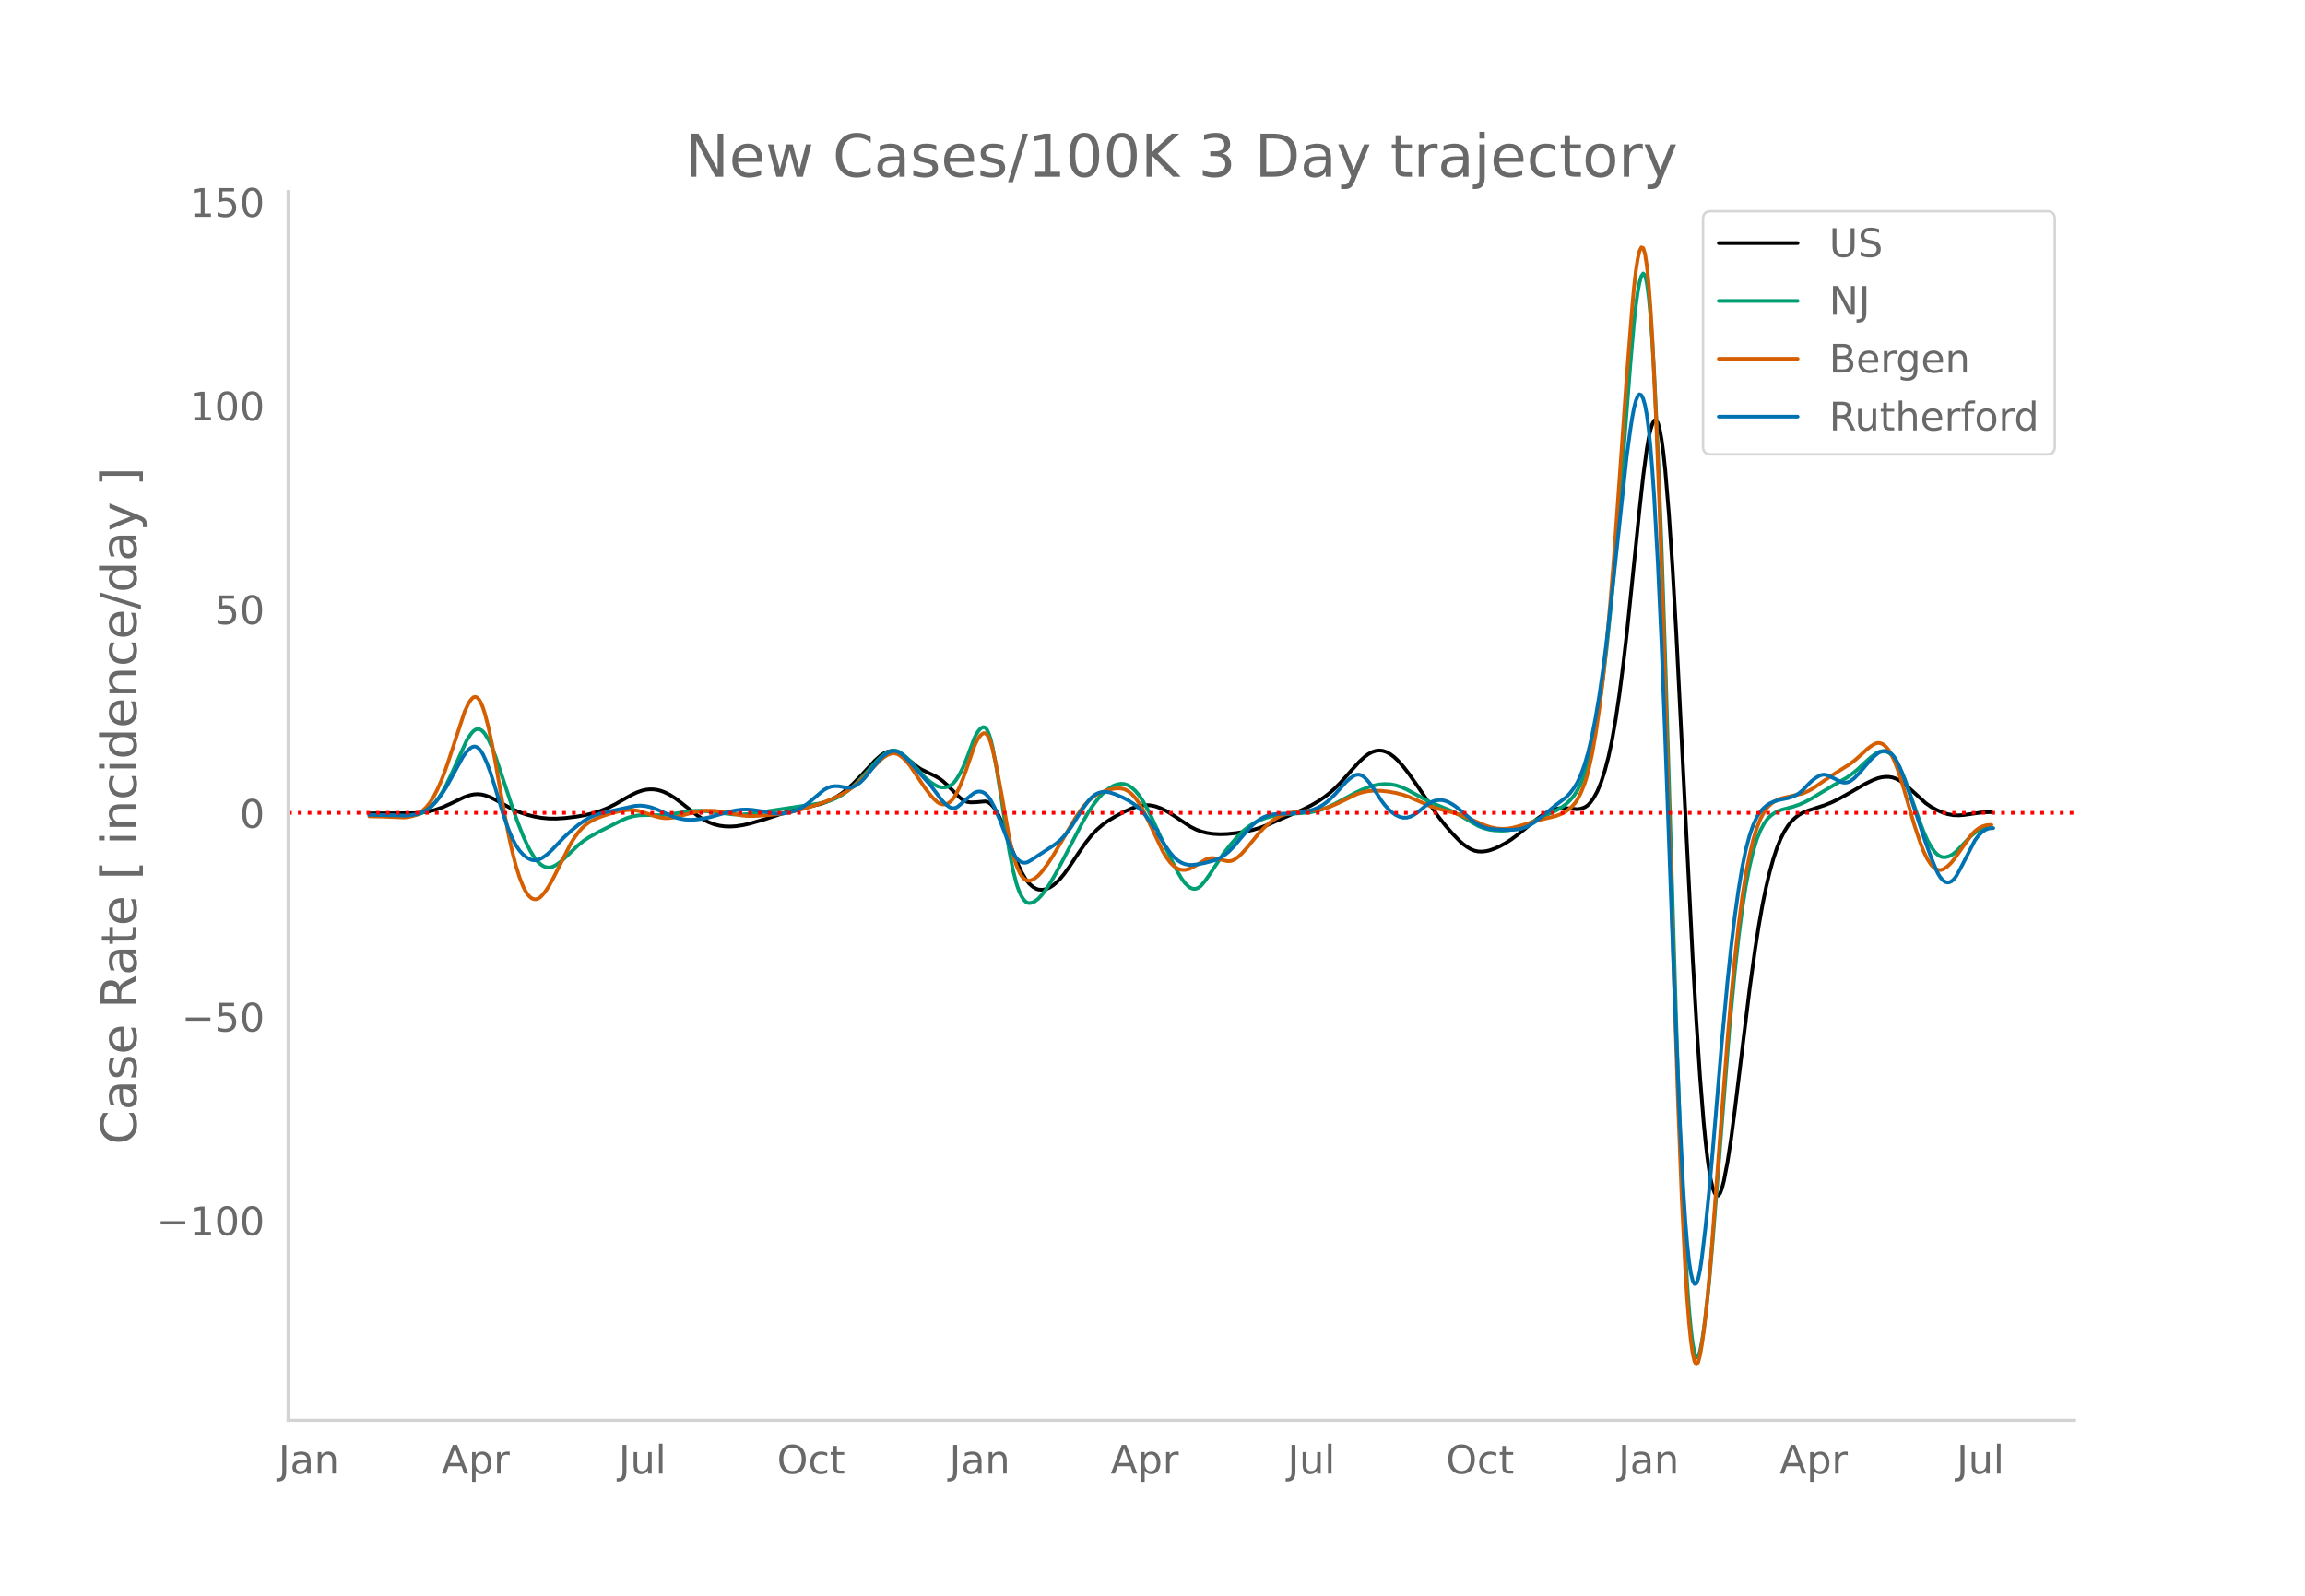<svg height="864" viewBox="0 0 936 648" width="1248" xmlns="http://www.w3.org/2000/svg" xmlns:xlink="http://www.w3.org/1999/xlink"><defs><style>*{stroke-linecap:butt;stroke-linejoin:round}</style></defs><g id="figure_1"><path d="M0 648h936V0H0z" style="fill:#fff" id="patch_1"/><g id="axes_1"><path d="M117 576.72h725.4V77.76H117z" style="fill:none" id="patch_2"/><path clip-path="url(#pa739c7a18f)" d="m149.973 330.292 18.607-.084 2.978-.284 2.977-.51 2.233-.58 2.977-1.04 2.977-1.332 5.955-2.842 2.233-.73 1.488-.304 1.489-.103 1.488.113 1.489.326 2.233.81 2.233 1.124 6.699 3.692 2.977 1.28 2.977 1 2.977.753 2.977.522 2.978.28 2.977.026 3.721-.238 4.466-.56 3.722-.669 2.977-.706 2.977-.927 2.977-1.199 2.978-1.49 3.721-2.125 2.977-1.674 2.233-1.068 2.233-.768 1.489-.316 1.488-.15 1.49.026 1.488.204 1.488.379 1.489.544 2.233 1.119 2.233 1.427 2.233 1.678 6.698 5.29 2.233 1.464 2.233 1.187 2.233.867 2.233.56 2.233.3 2.233.06 2.233-.132 2.977-.454 2.977-.695 5.955-1.726 5.954-1.972 4.466-1.438 2.977-.725 8.932-1.996 2.233-.787 2.233-.982 2.233-1.216 2.233-1.486 2.232-1.759 2.233-2.036 2.978-3.082 5.954-6.418 2.233-1.985 1.489-.964 1.488-.603 1.489-.233 1.488.178 1.489.6 1.489.964 2.977 2.281 2.977 2.44 1.489.975 2.233 1.097 3.721 1.789 1.489.883 1.488 1.116 1.489 1.355 5.21 5.173 1.489 1.124 1.488.676 1.489.228 2.233-.076 3.721-.325.745.17.744.364.744.554.745.746.744.938 1.488 2.427 1.49 3.147 1.488 3.848 2.977 8.04 2.233 5.52 1.488 3.197 1.489 2.547 1.489 1.89 1.488 1.32 1.489.833.744.236 1.489.132 1.488-.247 1.489-.605 1.489-.95 1.488-1.244 1.489-1.526 1.488-1.806 2.233-3.06 3.722-5.606 2.977-4.257 2.233-2.816 2.233-2.355 2.233-1.929 2.233-1.612 2.977-1.786 3.722-1.967 2.977-1.323 2.233-.782 1.488-.332 1.489-.171 1.489-.004 1.488.17 1.489.345 2.233.803 2.233 1.116 2.977 1.874 6.699 4.46 2.232 1.129 2.233.836 2.233.562 2.233.343 2.977.165 2.978-.088 3.721-.38 3.722-.62 2.977-.654 2.977-.892 2.977-1.127 4.466-2.004 5.955-2.552 3.721-1.588 3.722-1.864 2.977-1.755 2.233-1.521 2.233-1.746 2.233-1.994 2.233-2.267 4.465-5.036 2.978-3.271 2.233-2.071 1.488-1.111 1.489-.808 1.488-.5 1.489-.175 1.489.165 1.488.505 1.489.834 1.488 1.11 1.489 1.375 2.233 2.497 2.233 2.857 2.977 4.228 8.932 13.072 2.977 3.789 2.977 3.418 2.977 3.043 1.489 1.285 1.489 1.083 1.488.869 1.489.596 1.488.309 1.49.042 1.488-.146 1.488-.313 2.233-.773 2.233-1.022 2.233-1.231 2.233-1.438 2.977-2.213 3.722-3.065 3.721-3.027 2.233-1.59 2.233-1.283 1.489-.668 1.488-.487 1.489-.297 1.489-.11 2.232.082 3.722.37 1.489-.216 1.488-.54.744-.438.745-.598.744-.768 1.489-2.042 1.488-2.724 1.489-3.576 1.489-4.595 1.488-5.634 1.489-6.936 1.488-8.501 1.489-10.074 1.489-11.508 1.488-12.807 2.233-21.59 2.977-29.27 1.489-13.487 1.489-11.242.744-4.245.744-3.306.744-2.367.745-1.388.744-.201.744 1.192.745 2.626.744 4.061.744 5.496.745 6.93 1.488 17.854 1.489 22.05 1.488 25.94 2.978 59.11 3.721 73.493 1.489 25.548 1.488 22.483 1.489 18.662.744 7.618.745 6.465.744 5.312.744 4.16.745 3.021.744 1.955.744.959.744-.022.745-1.003.744-1.985.744-2.921 1.489-7.787 1.489-9.668 1.488-11.466 5.955-48.777 2.233-16.21 1.488-9.506 1.489-8.44 1.488-7.353 1.489-6.27 1.489-5.319 1.488-4.498 1.489-3.683 1.488-2.92 1.49-2.37 1.488-1.871 1.488-1.412 1.489-1.11 1.489-.846 2.232-.896 3.722-1.21 2.977-.97 2.977-1.204 2.978-1.454 4.465-2.506 5.955-3.456 2.977-1.468 2.233-.859 1.489-.366 1.488-.192 1.489-.002 1.488.252 1.49.52 1.488.781 1.488 1.012 1.489 1.233 7.443 6.8 2.233 1.56 2.233 1.224 2.233.988 2.233.738 2.233.424 2.232.105 2.233-.17 7.443-1.055 2.978-.089.744.001h0" style="fill:none;stroke:#000;stroke-linecap:round;stroke-width:1.5" id="line2d_1"/><path clip-path="url(#pa739c7a18f)" d="m149.973 330.972 5.954.099 9.676.327 2.233-.238 1.489-.298 1.488-.497 1.489-.718 1.488-.96 1.49-1.284 1.488-1.63 1.488-1.981 1.489-2.347 1.489-2.719 2.232-4.725 5.955-13.157 1.489-2.378.744-.964.744-.755.744-.49.745-.214.744.06.744.338.745.613.744.881 1.489 2.43 1.488 3.205 1.489 3.96 3.721 11.188 2.978 9.029 2.232 6.226 2.233 5.63 1.489 3.273 1.489 2.873 1.488 2.396 1.489 1.844 1.488 1.29.745.441.744.31.744.179.745.048.744-.082.744-.214 1.489-.77 1.488-1.052 1.49-1.286 5.954-5.679 2.232-1.772 2.233-1.47 3.722-2.07 9.676-4.882 2.233-.918 2.233-.63 2.233-.343 2.233-.107 6.698.044 2.978-.239 3.721-.575 4.466-.748 2.977-.255 2.233.01 2.977.285 10.42 1.227 2.978.016 2.977-.217 4.466-.637 11.164-1.69 12.654-1.888 2.977-.67 2.233-.708 2.233-.953 2.233-1.264 2.232-1.575 2.233-1.89 2.233-2.177 2.977-3.239 4.466-4.928 1.489-1.5 1.489-1.21 1.488-.87 1.489-.5.744-.072.744.055.745.183.744.311 1.489.962 1.488 1.25 1.489 1.492 5.954 6.594 2.233 1.877 1.489 1.018 1.488.796 1.489.43 1.489.027 1.488-.381.745-.383.744-.553.744-.73.744-.908 1.49-2.344 1.488-2.994 1.488-3.587 2.977-8 .745-1.513.744-1.223.744-.933.745-.644.744-.318.744.188.745.875.744 1.599.744 2.321.745 3.045 1.488 7.912 2.233 13.906 2.977 19.894 1.489 7.798 1.489 5.872.744 2.225.744 1.818.744 1.472.745 1.137.744.804.744.47.745.153.744-.08.744-.23.745-.364 1.488-1.123 1.489-1.615 1.488-1.944 1.489-2.234 2.233-3.801 2.977-5.523 8.188-15.751 2.232-3.868 2.233-3.392 2.233-2.842 1.489-1.592 1.488-1.351 1.49-1.11 1.488-.843 1.488-.55 1.489-.253 1.489.105 1.488.524 1.489.946 1.488 1.368 1.489 1.792 1.489 2.214 1.488 2.605 2.233 4.375 3.722 8.092 4.465 9.45 2.233 4.273 1.489 2.561 1.489 2.031 1.488 1.429.745.484.744.312.744.121.744-.074.745-.269.744-.463.744-.659 1.489-1.8 2.233-3.188 5.21-7.883 2.977-3.755 2.977-3.38 2.233-2.194 2.233-1.786 2.233-1.419 2.233-1.095 2.233-.83 2.233-.627 2.977-.552 2.977-.307 9.676-.763 2.233-.43 2.233-.61 2.233-.806 2.977-1.357 3.722-1.97 5.21-2.815 2.977-1.385 2.233-.866 2.233-.668 2.233-.448 2.233-.179 2.233.098 2.233.412 2.233.73 2.233.989 2.977 1.624 5.954 3.218 2.977 1.29 6.7 2.756 2.976 1.613 7.443 4.322 2.233.879 2.233.593 2.233.314 2.977.121 2.233-.128 2.233-.389 2.233-.642 2.233-.851 3.722-1.753 9.676-4.647 2.233-1.368 1.488-1.121 1.489-1.41 1.488-1.71 1.489-2.239 1.489-2.987 1.488-3.76 1.489-4.83 1.488-6.192 1.489-7.569 1.489-9.017 1.488-10.75 1.489-12.557 1.488-14.373 1.49-16.235 1.488-18.107 5.21-66.842 1.488-17.002.745-6.804.744-5.392.744-3.98.745-2.57.744-1.073.744.84.745 3.173.744 5.588.744 8.004.744 10.42.745 12.779 1.488 31.487 1.489 38.457 1.489 45.372 4.465 147.725 1.49 43.67 1.488 35.856.744 14.6.744 12.384.745 10.176.744 8.028.744 5.938.745 3.86.744 1.781.744-.297.744-2.277.745-3.764.744-4.758.744-5.655 1.489-13.997 1.489-17.506 6.698-85.109 2.233-23.569 1.489-13.517 1.488-11.551 1.49-9.577 1.488-7.704 1.488-6.244 1.489-4.886 1.488-3.63 1.49-2.775 1.488-2.024 1.488-1.353 1.489-1.01 1.489-.748 1.488-.493 4.466-1.207 2.233-.772 2.233-.98 2.977-1.574 3.722-2.286 5.21-3.104 5.21-3.003 2.233-1.58 2.233-1.816 2.977-2.788 2.233-2.014 2.233-1.72 1.488-.675.745-.155.744-.033.744.088.745.216.744.37.744.553.744.738.745.926 1.488 2.407 1.489 3.053 1.489 3.6 2.233 6.309 3.721 10.524 1.489 3.916 1.488 3.363 1.489 2.722 1.489 2.074.744.784.744.615.744.443.745.274.744.108.744-.032 1.489-.4 1.489-.836 1.488-1.263 2.977-3.08 2.978-3.116 1.488-1.207 1.489-.912 1.488-.637 1.49-.384 1.488-.133.744-.002h0" style="fill:none;stroke:#009e73;stroke-linecap:round;stroke-width:1.5" id="line2d_2"/><path clip-path="url(#pa739c7a18f)" d="m149.973 331.485 5.21.098 8.932.36 1.488-.149 1.489-.309 1.488-.473 1.489-.724 1.489-1.063 1.488-1.409 1.489-1.832 1.488-2.336 1.489-2.84 1.489-3.328 1.488-3.796 1.489-4.263 6.699-20.456 1.488-3.155.745-1.206.744-.937.744-.572.744-.108.745.375.744.857.744 1.341.745 1.824.744 2.292 1.489 5.699 1.488 6.948 1.489 8.149 2.977 16.901 2.233 11.715 1.489 6.782 1.488 5.762 1.489 4.741 1.488 3.719.745 1.475.744 1.218.744.963.745.708.744.466.744.234.745.006.744-.223.744-.452.744-.67 1.489-1.797 1.489-2.238 1.488-2.669 7.443-14.69 1.489-2.35 1.489-2.036 1.488-1.711 1.489-1.385 1.488-1.062 2.233-1.214 2.233-.943 3.722-1.244 2.977-.816 2.977-.59 2.233-.19 1.489.06 2.233.36 2.233.647 4.465 1.54 2.233.543 1.489.184 1.489.011 2.232-.266 2.233-.496 6.7-1.796 2.232-.355 2.233-.136 2.977.062 2.977.315 2.978.567 5.21.986 2.233.224 2.977.01 4.466-.25 5.954-.563 2.977-.512L324.14 329l4.466-1.24 4.466-1.454 4.466-1.706 2.977-1.379 2.977-1.682 2.233-1.528 2.233-1.786 2.233-2.05 3.721-3.857 3.722-3.8 1.489-1.201 1.488-.87 1.489-.5.744-.06.744.08.745.22.744.36 1.489 1.104 1.488 1.48 1.489 1.82 2.233 3.302 3.721 5.554 2.233 2.943 1.489 1.662 1.488 1.352.745.464.744.3.744.136.745-.027.744-.192.744-.36.745-.547.744-.757.744-.97.744-1.182 1.49-2.996 1.488-3.648 1.488-4.11 2.977-8.706.745-1.67.744-1.38.744-1.09.745-.8.744-.48.744-.01.745.613.744 1.264.744 1.916.745 2.567 1.488 6.769 2.233 11.913 2.977 16.989 1.489 6.606.744 2.672.745 2.25.744 1.838.744 1.484.744 1.181.745.891.744.6.744.31.745.033.744-.172 1.489-.731 1.488-1.211 1.489-1.648 2.233-2.956 2.233-3.435 3.721-6.222 5.21-8.857 2.233-3.347 1.489-1.909 1.488-1.644 1.489-1.369 1.489-1.09 1.488-.815 2.233-.914 2.233-.716 1.489-.324 1.488-.15 1.489.033 1.489.337 1.488.765 1.489 1.2 1.488 1.637 1.489 2.098 1.489 2.566 2.233 4.538 5.954 12.564 1.489 2.411 1.488 1.992 1.489 1.492 1.488.972 1.489.473 1.489.06 1.488-.334 1.489-.676 2.977-1.702 2.233-1.408 1.489-.586 1.488-.156 1.489.211 2.977.708 1.489.343.744.032.744-.092.745-.215.744-.339 1.488-1.042 1.49-1.396 2.232-2.5 4.466-5.463 2.233-2.4 2.233-2.021 2.233-1.629 1.488-.864 1.489-.686 2.233-.73 2.233-.466 2.977-.328 7.443-.674 2.233-.49 2.233-.743 2.977-1.289 8.187-3.938 2.233-.696 2.233-.44 2.233-.188 2.977.076 2.978.314 2.977.534 2.977.763 2.233.781 3.721 1.6 5.21 2.288 2.978.966 3.721.942 2.977.814 2.978 1.008 2.977 1.226 6.699 2.882 2.233.691 2.233.468 2.232.176 2.233-.113 2.233-.378 2.977-.815 8.188-2.44 5.954-1.405 2.233-.836 1.489-.727 1.488-.994 1.489-1.293 1.489-1.684.744-1.113 1.489-2.857 1.488-3.718.744-2.29.745-2.694 1.488-6.655 1.489-8.344 1.489-10.114 1.488-12.205 1.489-14.376 1.488-16.507 1.49-18.472 2.232-31.25 2.977-42.21 2.233-28.483.744-8.128.745-6.551.744-4.86.744-3.167.745-1.475.744.287.744 2.399.745 4.86.744 7.393.744 9.925.744 12.456 1.49 31.82 1.488 38.516 1.488 44.522 2.233 76.465 2.233 73.78 1.489 44.73 1.488 38.582 1.489 29.872.744 11.628.745 9.436.744 7.31.744 5.252.745 3.207.744 1.16.744-.885.744-2.835.745-4.304.744-5.293 1.489-13.266 1.488-16.837 2.977-39.993 3.722-48.8 1.489-17.127 1.488-15.332 1.489-13.452 1.488-11.484 1.49-9.514 1.488-7.65 1.488-6.217 1.489-4.891 1.488-3.66 1.49-2.806 1.488-2.05 1.488-1.373 1.489-1.013 1.489-.732 1.488-.457 8.188-1.848 2.232-.956 2.233-1.271 2.978-2.099 4.465-3.039 7.443-4.706 2.233-1.77 2.233-2.008 2.233-2.08 1.489-1.168 1.488-.953.745-.327.744-.155.744.03.745.216.744.4.744.584.745.772.744.975.744 1.194 1.489 3.052 1.488 3.928 2.233 6.955 2.233 7.736 2.233 7.646 2.233 6.696 1.489 3.862 1.488 3.098 1.489 2.27.744.824.745.627.744.437.744.247.744.058.745-.131.744-.313 1.489-1.023 1.488-1.433 1.489-1.835 6.699-9.528 1.488-1.528 1.489-1.124 1.488-.77 1.49-.465 1.488-.162.744-.002h0" style="fill:none;stroke:#d55e00;stroke-linecap:round;stroke-width:1.5" id="line2d_3"/><path clip-path="url(#pa739c7a18f)" d="m149.973 330.89 6.698.104 8.188.194 2.233-.204 2.233-.423 1.488-.49 1.489-.69 1.488-.903 1.49-1.186 1.488-1.484 1.488-1.782 1.489-2.073 1.489-2.364 2.232-4.04 4.466-8.156 1.489-2.09 1.489-1.45.744-.473.744-.245.744.04.745.336.744.633.744.93.745 1.227 1.488 3.254 1.489 4 1.488 4.656 3.722 12.388 2.233 6.336 1.489 3.496 1.488 2.836 1.489 2.18 1.488 1.632 1.489 1.196 1.489.762.744.212.744.093.745-.027.744-.147 1.488-.649 1.489-1 1.489-1.224 1.488-1.445 4.466-4.683 2.977-2.744 2.978-2.457 2.232-1.585 2.233-1.33 2.233-1.036 2.233-.702 5.955-1.308 8.187-1.778 2.233-.102 2.233.225 2.233.537 2.233.83 6.698 2.988 2.233.662 2.233.39 2.233.142 2.233-.097 2.977-.378 2.978-.62 3.721-1.07 4.466-1.242 2.233-.455 2.233-.276 2.233-.061 2.233.157 2.977.432 5.21.931 2.233.186 2.233-.08 2.233-.365 2.233-.673 2.232-.993 1.49-.875 1.488-1.058 2.977-2.49 3.721-3.123 1.49-.835 1.488-.5 1.488-.189 1.489.039 1.489.244 1.488.346 1.489.039 1.488-.372 1.489-.77 1.489-1.132 1.488-1.48 1.489-1.821 2.977-3.815 2.233-2.579 1.489-1.355 1.488-.985 1.489-.582.744-.1.744.04.745.177.744.316 1.489 1.038 2.233 2.155 2.232 2.52 2.978 3.44 3.721 4.142 2.233 2.913 2.233 3.004 1.489 1.605 1.488 1.23.745.417.744.222.744.018.744-.186.745-.39 1.488-1.248 3.722-3.225 1.488-1.091.745-.358.744-.2.744-.043.745.113.744.276.744.461.745.671.744.886.744 1.1 1.489 2.833 2.233 5.209 2.233 5.839 1.488 4.029 1.489 3.267.744 1.27.745 1.027.744.79.744.573.744.38.745.191.744.001.744-.188 1.489-.821 8.932-5.87 1.488-1.055 1.489-1.295 1.488-1.541 1.49-1.79 1.488-2.045 2.233-3.534 2.233-3.579 2.232-3.101 1.489-1.665 1.489-1.19 1.488-.71 1.489-.333 1.488-.05 1.49.228 2.232.748 2.977 1.27 2.233 1.179 2.233 1.442 1.489 1.174 1.488 1.42 1.489 1.668 2.233 2.952 1.488 2.244 1.489 1.205v1.25l2.977 4.822 2.233 3.169 1.489 1.71 1.488 1.319 1.489.933 1.489.596 1.488.311 1.489.032 2.233-.253 2.977-.599 3.721-.997 1.49-.56 1.488-.794 1.488-1.03 1.489-1.262 2.233-2.278 2.977-3.587 2.977-3.417 1.489-1.509 1.489-1.275 1.488-1.039 1.489-.808 1.488-.602 1.489-.403 2.233-.298 2.977-.118 3.722-.114 2.977-.313 2.977-.562 2.233-.663 2.233-.953 1.489-.84 1.488-1.051 1.489-1.265 2.233-2.234 2.977-3.33 1.488-1.61 1.49-1.331 1.488-1.033.744-.348.744-.175.745.008.744.19.744.374.745.556 1.488 1.584 1.489 1.93 2.233 3.384 1.488 2.295 1.489 1.988 1.489 1.67 1.488 1.35 1.489 1.031 1.488.712 1.489.379 1.489-.008 1.488-.406 1.489-.772 1.488-.998 2.233-1.849 1.489-1.223 1.489-.932 1.488-.631 1.489-.327 1.488-.009 1.489.313 1.489.613 1.488.829 1.489 1.025 2.977 2.444 4.466 3.794 1.488.974 1.49.74 1.488.538 1.488.369 2.233.262 4.466.214 2.977-.043 2.233-.212 1.489-.338 1.488-.536 1.489-.726 2.233-1.386 2.233-1.724 5.954-4.906 4.466-3.4 1.489-1.563 1.488-1.92 1.489-2.373 1.489-3.201 1.488-4.123 1.489-5.101 1.488-6.312 1.489-7.579 1.489-8.865 1.488-10.23 1.489-11.616 2.233-19.842 5.954-55.518 1.489-11.024.744-4.775.744-3.998.745-2.953.744-1.855.744-.757.745.34.744 1.44.744 2.59.745 4.012.744 5.701.744 7.445.744 9.188.745 10.931 1.488 26.858 1.489 32.659 1.489 38.226 3.721 102.513 2.233 53.37 1.489 29.021.744 11.346.744 9.195.745 7.046.744 4.94.744 3.058.745 1.398.744-.216.744-1.833.744-3.447.745-4.969 1.488-12.637 1.489-14.713 1.489-16.694 3.721-44.406 2.233-23.94 1.489-14.103 1.488-12.401 1.489-10.701 1.488-9.007 1.49-7.314 1.488-5.637 1.488-4.288 1.489-3.27.744-1.258 1.489-1.87 1.488-1.392 1.489-1.02 1.489-.69 2.233-.734 2.232-.454 1.49-.292 1.488-.455 1.488-.627 1.489-.88 1.489-1.217 2.232-2.36 1.489-1.447 1.489-1.17 1.488-.886.745-.3.744-.164.744-.024.744.117.745.258 5.21 2.607.744.201.745.072.744-.066.744-.204.744-.342 1.49-1.09 2.232-2.253 2.233-2.65 2.233-2.617 1.488-1.488 1.489-1.224.744-.434.745-.296.744-.159.744-.021.745.116.744.262.744.45.744.68.745.918.744 1.157 1.489 3.017 1.488 3.692 2.233 6.306 6.699 20.306 2.233 6.115 2.233 5.457.744 1.452.744 1.196.745.94.744.687.744.432.745.18.744-.068.744-.315.745-.564.744-.81.744-1.06 1.489-2.71 5.954-11.56 1.489-1.998 1.488-1.451 1.49-.966 1.488-.495 1.488-.078h0" style="fill:none;stroke:#0072b2;stroke-linecap:round;stroke-width:1.5" id="line2d_4"/><path clip-path="url(#pa739c7a18f)" d="M117 330.071h725.4" style="fill:none;stroke:red;stroke-dasharray:1.5,2.475;stroke-dashoffset:0;stroke-width:1.5" id="line2d_5"/><path d="M117 576.72V77.76" style="fill:none;stroke:#d3d3d3;stroke-linecap:square;stroke-linejoin:miter;stroke-width:1.25" id="patch_3"/><path d="M117 576.72h725.4" style="fill:none;stroke:#d3d3d3;stroke-linecap:square;stroke-linejoin:miter;stroke-width:1.25" id="patch_4"/><g id="matplotlib.axis_1"><g id="xtick_1"><g style="fill:#696969" transform="matrix(.16 0 0 -.16 113.078 598.378)" id="text_1"><defs><path d="M9.813 72.906h9.859V5.078q0-13.187-5-19.14-5-5.954-16.094-5.954h-3.75v8.297h3.078q6.531 0 9.219 3.672Q9.813-4.39 9.813 5.078z" id="DejaVuSans-74"/><path d="M34.281 27.484q-10.89 0-15.093-2.484-4.204-2.484-4.204-8.5 0-4.781 3.157-7.594 3.156-2.797 8.562-2.797 7.485 0 12 5.297 4.516 5.297 4.516 14.078v2zm17.922 3.72V0H43.22v8.297Q40.14 3.328 35.547.953q-4.594-2.375-11.234-2.375-8.391 0-13.36 4.719Q6 8.016 6 15.922q0 9.219 6.172 13.906 6.187 4.688 18.437 4.688h12.61v.89q0 6.203-4.078 9.594-4.078 3.39-11.453 3.39-4.688 0-9.141-1.124-4.438-1.125-8.531-3.375v8.312q4.921 1.906 9.562 2.844 4.64.953 9.031.953 11.875 0 17.735-6.156 5.86-6.14 5.86-18.64z" id="DejaVuSans-97"/><path d="M54.89 33.016V0h-8.984v32.719q0 7.765-3.031 11.61-3.031 3.858-9.078 3.858-7.281 0-11.484-4.64-4.204-4.625-4.204-12.64V0H9.08v54.688h9.03v-8.5q3.235 4.937 7.594 7.374Q30.078 56 35.797 56q9.422 0 14.25-5.828 4.844-5.828 4.844-17.156z" id="DejaVuSans-110"/></defs><use xlink:href="#DejaVuSans-74"/><use x="29.492" xlink:href="#DejaVuSans-97"/><use x="90.771" xlink:href="#DejaVuSans-110"/></g></g><g id="xtick_2"><g style="fill:#696969" transform="matrix(.16 0 0 -.16 179.302 598.378)" id="text_2"><defs><path d="M34.188 63.188 20.797 26.906h26.812zm-5.579 9.718h11.188L67.578 0h-10.25l-6.64 18.703h-32.86L11.188 0H.78z" id="DejaVuSans-65"/><path d="M18.11 8.203v-29H9.077v75.484h9.031v-8.296q2.844 4.875 7.157 7.234Q29.594 56 35.594 56q9.968 0 16.187-7.906 6.235-7.907 6.235-20.797T51.78 6.484q-6.218-7.906-16.187-7.906-6 0-10.328 2.375-4.313 2.375-7.157 7.25zm30.578 19.094q0 9.906-4.079 15.547-4.078 5.64-11.203 5.64-7.14 0-11.218-5.64-4.079-5.64-4.079-15.547 0-9.906 4.078-15.547 4.079-5.64 11.22-5.64 7.124 0 11.202 5.64t4.078 15.547z" id="DejaVuSans-112"/><path d="M41.11 46.297q-1.516.875-3.297 1.281Q36.03 48 33.89 48q-7.625 0-11.703-4.953-4.079-4.953-4.079-14.234V0H9.08v54.688h9.03v-8.5q2.844 4.984 7.375 7.39Q30.031 56 36.531 56q.922 0 2.047-.125 1.125-.11 2.484-.36z" id="DejaVuSans-114"/></defs><use xlink:href="#DejaVuSans-65"/><use x="68.408" xlink:href="#DejaVuSans-112"/><use x="131.885" xlink:href="#DejaVuSans-114"/></g></g><g id="xtick_3"><g style="fill:#696969" transform="matrix(.16 0 0 -.16 251.222 598.378)" id="text_3"><defs><path d="M8.5 21.578v33.11h8.984V21.922q0-7.766 3.016-11.656 3.031-3.875 9.094-3.875 7.265 0 11.484 4.64 4.234 4.64 4.234 12.656v31h8.985V0h-8.984v8.406Q42.047 3.422 37.718 1q-4.313-2.422-10.032-2.422-9.421 0-14.312 5.86Q8.5 10.296 8.5 21.578zM31.11 56z" id="DejaVuSans-117"/><path d="M9.422 75.984h8.984V0H9.422z" id="DejaVuSans-108"/></defs><use xlink:href="#DejaVuSans-74"/><use x="29.492" xlink:href="#DejaVuSans-117"/><use x="92.871" xlink:href="#DejaVuSans-108"/></g></g><g id="xtick_4"><g style="fill:#696969" transform="matrix(.16 0 0 -.16 315.518 598.378)" id="text_4"><defs><path d="M39.406 66.219q-10.75 0-17.078-8.016-6.312-8-6.312-21.828 0-13.766 6.312-21.781 6.328-8 17.078-8 10.735 0 17.016 8 6.281 8.015 6.281 21.781 0 13.828-6.281 21.828-6.281 8.016-17.016 8.016zm0 8q15.328 0 24.5-10.281 9.188-10.282 9.188-27.563 0-17.234-9.188-27.516-9.172-10.28-24.5-10.28-15.375 0-24.593 10.25-9.204 10.265-9.204 27.546t9.204 27.563q9.218 10.28 24.593 10.28z" id="DejaVuSans-79"/><path d="M48.781 52.594v-8.407q-3.812 2.11-7.64 3.157-3.828 1.047-7.735 1.047-8.75 0-13.593-5.547-4.829-5.532-4.829-15.547 0-10.016 4.829-15.563 4.843-5.53 13.593-5.53 3.907 0 7.735 1.046 3.828 1.047 7.64 3.156V2.094Q45.016.344 40.984-.531q-4.015-.89-8.562-.89-12.36 0-19.64 7.765-7.266 7.765-7.266 20.953 0 13.375 7.343 21.031Q20.22 56 33.016 56q4.14 0 8.093-.86 3.953-.843 7.672-2.546z" id="DejaVuSans-99"/><path d="M18.313 70.219V54.688h18.5v-6.985h-18.5V18.016q0-6.688 1.828-8.594 1.828-1.906 7.453-1.906h9.218V0h-9.218q-10.407 0-14.36 3.875-3.953 3.89-3.953 14.14v29.688H2.687v6.984h6.594V70.22z" id="DejaVuSans-116"/></defs><use xlink:href="#DejaVuSans-79"/><use x="78.711" xlink:href="#DejaVuSans-99"/><use x="133.691" xlink:href="#DejaVuSans-116"/></g></g><g id="xtick_5"><g style="fill:#696969" transform="matrix(.16 0 0 -.16 385.494 598.378)" id="text_5"><use xlink:href="#DejaVuSans-74"/><use x="29.492" xlink:href="#DejaVuSans-97"/><use x="90.771" xlink:href="#DejaVuSans-110"/></g></g><g id="xtick_6"><g style="fill:#696969" transform="matrix(.16 0 0 -.16 450.974 598.378)" id="text_6"><use xlink:href="#DejaVuSans-65"/><use x="68.408" xlink:href="#DejaVuSans-112"/><use x="131.885" xlink:href="#DejaVuSans-114"/></g></g><g id="xtick_7"><g style="fill:#696969" transform="matrix(.16 0 0 -.16 522.893 598.378)" id="text_7"><use xlink:href="#DejaVuSans-74"/><use x="29.492" xlink:href="#DejaVuSans-117"/><use x="92.871" xlink:href="#DejaVuSans-108"/></g></g><g id="xtick_8"><g style="fill:#696969" transform="matrix(.16 0 0 -.16 587.19 598.378)" id="text_8"><use xlink:href="#DejaVuSans-79"/><use x="78.711" xlink:href="#DejaVuSans-99"/><use x="133.691" xlink:href="#DejaVuSans-116"/></g></g><g id="xtick_9"><g style="fill:#696969" transform="matrix(.16 0 0 -.16 657.165 598.378)" id="text_9"><use xlink:href="#DejaVuSans-74"/><use x="29.492" xlink:href="#DejaVuSans-97"/><use x="90.771" xlink:href="#DejaVuSans-110"/></g></g><g id="xtick_10"><g style="fill:#696969" transform="matrix(.16 0 0 -.16 722.645 598.378)" id="text_10"><use xlink:href="#DejaVuSans-65"/><use x="68.408" xlink:href="#DejaVuSans-112"/><use x="131.885" xlink:href="#DejaVuSans-114"/></g></g><g id="xtick_11"><g style="fill:#696969" transform="matrix(.16 0 0 -.16 794.565 598.378)" id="text_11"><use xlink:href="#DejaVuSans-74"/><use x="29.492" xlink:href="#DejaVuSans-117"/><use x="92.871" xlink:href="#DejaVuSans-108"/></g></g></g><g id="matplotlib.axis_2"><g id="ytick_1"><g style="fill:#696969" transform="matrix(.16 0 0 -.16 63.553 501.567)" id="text_12"><defs><path d="M10.594 35.5h62.593v-8.297H10.594z" id="DejaVuSans-8722"/><path d="M12.406 8.297h16.11v55.625l-17.532-3.516v8.985l17.438 3.515h9.86V8.296H54.39V0H12.406z" id="DejaVuSans-49"/><path d="M31.781 66.406q-7.61 0-11.453-7.5Q16.5 51.422 16.5 36.375q0-14.984 3.828-22.484 3.844-7.5 11.453-7.5 7.672 0 11.5 7.5 3.844 7.5 3.844 22.484 0 15.047-3.844 22.531-3.828 7.5-11.5 7.5zm0 7.813q12.266 0 18.735-9.703 6.468-9.688 6.468-28.141 0-18.406-6.468-28.11-6.47-9.687-18.735-9.687-12.25 0-18.718 9.688-6.47 9.703-6.47 28.109 0 18.453 6.47 28.14Q19.53 74.22 31.78 74.22z" id="DejaVuSans-48"/></defs><use xlink:href="#DejaVuSans-8722"/><use x="83.789" xlink:href="#DejaVuSans-49"/><use x="147.412" xlink:href="#DejaVuSans-48"/><use x="211.035" xlink:href="#DejaVuSans-48"/></g></g><g id="ytick_2"><g style="fill:#696969" transform="matrix(.16 0 0 -.16 73.733 418.859)" id="text_13"><defs><path d="M10.797 72.906h38.719v-8.312H19.828v-17.86q2.14.735 4.281 1.094 2.157.36 4.313.36 12.203 0 19.328-6.688 7.14-6.688 7.14-18.11 0-11.765-7.328-18.296-7.328-6.516-20.656-6.516-4.593 0-9.36.781-4.75.782-9.827 2.344v9.922q4.39-2.39 9.078-3.563 4.687-1.171 9.906-1.171 8.453 0 13.375 4.437 4.938 4.438 4.938 12.063 0 7.609-4.938 12.047-4.922 4.453-13.375 4.453-3.953 0-7.89-.875-3.922-.875-8.016-2.735z" id="DejaVuSans-53"/></defs><use xlink:href="#DejaVuSans-8722"/><use x="83.789" xlink:href="#DejaVuSans-53"/><use x="147.412" xlink:href="#DejaVuSans-48"/></g></g><g id="ytick_3"><use xlink:href="#DejaVuSans-48" style="fill:#696969" transform="matrix(.16 0 0 -.16 97.32 336.15)" id="text_14"/></g><g id="ytick_4"><g style="fill:#696969" transform="matrix(.16 0 0 -.16 87.14 253.442)" id="text_15"><use xlink:href="#DejaVuSans-53"/><use x="63.623" xlink:href="#DejaVuSans-48"/></g></g><g id="ytick_5"><g style="fill:#696969" transform="matrix(.16 0 0 -.16 76.96 170.733)" id="text_16"><use xlink:href="#DejaVuSans-49"/><use x="63.623" xlink:href="#DejaVuSans-48"/><use x="127.246" xlink:href="#DejaVuSans-48"/></g></g><g id="ytick_6"><g style="fill:#696969" transform="matrix(.16 0 0 -.16 76.96 88.025)" id="text_17"><use xlink:href="#DejaVuSans-49"/><use x="63.623" xlink:href="#DejaVuSans-53"/><use x="127.246" xlink:href="#DejaVuSans-48"/></g></g><g style="fill:#696969" transform="matrix(0 -.2 -.2 0 55.393 464.8)" id="text_18"><defs><path d="M64.406 67.281v-10.39q-4.984 4.64-10.625 6.922-5.64 2.296-11.984 2.296-12.5 0-19.14-7.64-6.641-7.64-6.641-22.094 0-14.406 6.64-22.047 6.64-7.64 19.14-7.64 6.345 0 11.985 2.296 5.64 2.297 10.625 6.938V5.609Q59.234 2.094 53.437.33q-5.78-1.75-12.218-1.75-16.563 0-26.094 10.124-9.516 10.14-9.516 27.672 0 17.578 9.516 27.703 9.531 10.14 26.094 10.14 6.531 0 12.312-1.734 5.797-1.734 10.875-5.203z" id="DejaVuSans-67"/><path d="M44.281 53.078v-8.5q-3.797 1.953-7.906 2.922-4.094.984-8.5.984-6.688 0-10.031-2.047-3.344-2.046-3.344-6.156 0-3.125 2.39-4.906 2.391-1.781 9.626-3.39l3.078-.688q9.562-2.047 13.593-5.781 4.032-3.735 4.032-10.422 0-7.625-6.032-12.078-6.03-4.438-16.578-4.438-4.39 0-9.156.86Q10.688.296 5.422 2v9.281q4.984-2.594 9.812-3.89 4.829-1.282 9.579-1.282 6.343 0 9.75 2.172 3.421 2.172 3.421 6.125 0 3.656-2.468 5.61-2.453 1.953-10.813 3.765l-3.125.735q-8.344 1.75-12.062 5.39-3.704 3.64-3.704 9.985 0 7.718 5.47 11.906Q16.75 56 26.811 56q4.97 0 9.36-.734 4.406-.72 8.11-2.188z" id="DejaVuSans-115"/><path d="M56.203 29.594v-4.39H14.891q.593-9.282 5.593-14.142 5-4.859 13.938-4.859 5.172 0 10.031 1.266 4.86 1.265 9.656 3.812v-8.5Q49.266.734 44.187-.344 39.11-1.422 33.892-1.422q-13.094 0-20.735 7.61-7.64 7.625-7.64 20.625 0 13.421 7.25 21.296Q20.016 56 32.328 56q11.031 0 17.453-7.11 6.422-7.093 6.422-19.296zm-8.984 2.64q-.094 7.36-4.125 11.75-4.032 4.407-10.672 4.407-7.516 0-12.031-4.25-4.516-4.25-5.203-11.97z" id="DejaVuSans-101"/><path d="M44.39 34.188q3.172-1.079 6.172-4.594 3-3.516 6.032-9.672L66.609 0H56l-9.313 18.703q-3.624 7.328-7.015 9.719-3.39 2.39-9.25 2.39h-10.75V0h-9.86v72.906h22.266q12.5 0 18.656-5.234 6.157-5.219 6.157-15.766 0-6.89-3.203-11.437-3.204-4.532-9.297-6.282zM19.673 64.797V38.922h12.406q7.125 0 10.766 3.297 3.64 3.297 3.64 9.687 0 6.39-3.64 9.64-3.64 3.25-10.766 3.25z" id="DejaVuSans-82"/><path d="M8.594 75.984h20.703V69H17.578V-6.203h11.719v-6.984H8.594z" id="DejaVuSans-91"/><path d="M9.422 54.688h8.984V0H9.422zm0 21.296h8.984v-11.39H9.422z" id="DejaVuSans-105"/><path d="M45.406 46.39v29.594h8.985V0h-8.985v8.203Q42.578 3.328 38.25.953q-4.313-2.375-10.375-2.375-9.906 0-16.14 7.906-6.22 7.922-6.22 20.813 0 12.89 6.22 20.797Q17.968 56 27.874 56q6.063 0 10.375-2.375 4.328-2.36 7.156-7.234zm-30.61-19.093q0-9.906 4.079-15.547 4.078-5.64 11.203-5.64 7.125 0 11.219 5.64 4.11 5.64 4.11 15.547 0 9.906-4.11 15.547-4.094 5.64-11.219 5.64-7.125 0-11.203-5.64-4.078-5.64-4.078-15.547z" id="DejaVuSans-100"/><path d="M25.39 72.906h8.297L8.297-9.28H0z" id="DejaVuSans-47"/><path d="M32.172-5.078q-3.797-9.766-7.422-12.735-3.61-2.984-9.656-2.984H7.906v7.516h5.282q3.703 0 5.75 1.765Q21-9.766 23.483-3.219l1.61 4.094-22.11 53.813H12.5l17.094-42.766 17.093 42.766h9.516z" id="DejaVuSans-121"/><path d="M30.422 75.984v-89.171H9.719v6.984H21.39V69H9.719v6.984z" id="DejaVuSans-93"/></defs><use xlink:href="#DejaVuSans-67"/><use x="69.824" xlink:href="#DejaVuSans-97"/><use x="131.104" xlink:href="#DejaVuSans-115"/><use x="183.203" xlink:href="#DejaVuSans-101"/><use x="244.727" xlink:href="#DejaVuSans-32"/><use x="276.514" xlink:href="#DejaVuSans-82"/><use x="343.746" xlink:href="#DejaVuSans-97"/><use x="405.025" xlink:href="#DejaVuSans-116"/><use x="444.234" xlink:href="#DejaVuSans-101"/><use x="505.758" xlink:href="#DejaVuSans-32"/><use x="537.545" xlink:href="#DejaVuSans-91"/><use x="576.559" xlink:href="#DejaVuSans-32"/><use x="608.346" xlink:href="#DejaVuSans-105"/><use x="636.129" xlink:href="#DejaVuSans-110"/><use x="699.508" xlink:href="#DejaVuSans-99"/><use x="754.488" xlink:href="#DejaVuSans-105"/><use x="782.271" xlink:href="#DejaVuSans-100"/><use x="845.748" xlink:href="#DejaVuSans-101"/><use x="907.271" xlink:href="#DejaVuSans-110"/><use x="970.65" xlink:href="#DejaVuSans-99"/><use x="1025.631" xlink:href="#DejaVuSans-101"/><use x="1087.154" xlink:href="#DejaVuSans-47"/><use x="1120.846" xlink:href="#DejaVuSans-100"/><use x="1184.322" xlink:href="#DejaVuSans-97"/><use x="1245.602" xlink:href="#DejaVuSans-121"/><use x="1304.781" xlink:href="#DejaVuSans-32"/><use x="1336.568" xlink:href="#DejaVuSans-93"/></g></g><g style="fill:#696969" transform="matrix(.24 0 0 -.24 278.113 71.76)" id="text_19"><defs><path d="M9.813 72.906h13.28l32.329-60.984v60.984h9.562V0h-13.28L19.39 60.984V0H9.813z" id="DejaVuSans-78"/><path d="M4.203 54.688h8.985l11.234-42.672 11.172 42.672h10.593l11.235-42.672 11.187 42.672h8.985L63.28 0H52.688L40.922 44.828 29.109 0H18.5z" id="DejaVuSans-119"/><path d="M9.813 72.906h9.859V42.094L52.39 72.906h12.703L28.906 38.922 67.672 0H54.688L19.672 35.11V0h-9.86z" id="DejaVuSans-75"/><path d="M40.578 39.313Q47.656 37.797 51.625 33q3.984-4.781 3.984-11.813 0-10.78-7.422-16.703-7.421-5.906-21.093-5.906-4.578 0-9.438.906-4.86.907-10.031 2.72v9.515q4.094-2.39 8.969-3.61 4.89-1.218 10.218-1.218 9.266 0 14.125 3.656 4.86 3.656 4.86 10.64 0 6.454-4.516 10.079-4.515 3.64-12.562 3.64h-8.5v8.11h8.89q7.266 0 11.125 2.906 3.86 2.906 3.86 8.375 0 5.61-3.985 8.61-3.968 3.015-11.39 3.015-4.063 0-8.703-.89-4.641-.876-10.203-2.72v8.782q5.624 1.562 10.53 2.344 4.907.78 9.25.78 11.235 0 17.766-5.109 6.547-5.093 6.547-13.78 0-6.063-3.468-10.235-3.47-4.172-9.86-5.782z" id="DejaVuSans-51"/><path d="M19.672 64.797V8.109h11.922q15.093 0 22.093 6.829 7 6.843 7 21.593 0 14.64-7 21.453-7 6.813-22.093 6.813zm-9.86 8.11h20.266q21.188 0 31.094-8.813 9.922-8.813 9.922-27.563 0-18.86-9.969-27.703Q51.172 0 30.078 0H9.813z" id="DejaVuSans-68"/><path d="M9.422 54.688h8.984V-.984q0-10.438-3.984-15.125-3.969-4.688-12.813-4.688h-3.421v7.61H.594q5.125 0 6.968 2.374 1.86 2.36 1.86 9.829zm0 21.296h8.984v-11.39H9.422z" id="DejaVuSans-106"/><path d="M30.61 48.39q-7.22 0-11.422-5.64-4.204-5.64-4.204-15.453 0-9.813 4.172-15.453 4.188-5.64 11.453-5.64 7.188 0 11.375 5.655 4.203 5.672 4.203 15.438 0 9.719-4.203 15.406-4.187 5.688-11.375 5.688zm0 7.61q11.718 0 18.406-7.625 6.703-7.61 6.703-21.078 0-13.422-6.703-21.078-6.688-7.64-18.407-7.64-11.765 0-18.437 7.64-6.656 7.656-6.656 21.078 0 13.469 6.656 21.078Q18.844 56 30.609 56z" id="DejaVuSans-111"/></defs><use xlink:href="#DejaVuSans-78"/><use x="74.805" xlink:href="#DejaVuSans-101"/><use x="136.328" xlink:href="#DejaVuSans-119"/><use x="218.115" xlink:href="#DejaVuSans-32"/><use x="249.902" xlink:href="#DejaVuSans-67"/><use x="319.727" xlink:href="#DejaVuSans-97"/><use x="381.006" xlink:href="#DejaVuSans-115"/><use x="433.105" xlink:href="#DejaVuSans-101"/><use x="494.629" xlink:href="#DejaVuSans-115"/><use x="546.729" xlink:href="#DejaVuSans-47"/><use x="580.42" xlink:href="#DejaVuSans-49"/><use x="644.043" xlink:href="#DejaVuSans-48"/><use x="707.666" xlink:href="#DejaVuSans-48"/><use x="771.289" xlink:href="#DejaVuSans-75"/><use x="836.865" xlink:href="#DejaVuSans-32"/><use x="868.652" xlink:href="#DejaVuSans-51"/><use x="932.275" xlink:href="#DejaVuSans-32"/><use x="964.063" xlink:href="#DejaVuSans-68"/><use x="1041.064" xlink:href="#DejaVuSans-97"/><use x="1102.344" xlink:href="#DejaVuSans-121"/><use x="1161.523" xlink:href="#DejaVuSans-32"/><use x="1193.311" xlink:href="#DejaVuSans-116"/><use x="1232.52" xlink:href="#DejaVuSans-114"/><use x="1273.633" xlink:href="#DejaVuSans-97"/><use x="1334.912" xlink:href="#DejaVuSans-106"/><use x="1362.695" xlink:href="#DejaVuSans-101"/><use x="1424.219" xlink:href="#DejaVuSans-99"/><use x="1479.199" xlink:href="#DejaVuSans-116"/><use x="1518.408" xlink:href="#DejaVuSans-111"/><use x="1579.59" xlink:href="#DejaVuSans-114"/><use x="1620.703" xlink:href="#DejaVuSans-121"/></g><g id="legend_1"><path d="M694.75 184.5H831.2q3.2 0 3.2-3.2V88.96q0-3.2-3.2-3.2H694.75q-3.2 0-3.2 3.2v92.34q0 3.2 3.2 3.2z" style="fill:none;opacity:.8;stroke:#ccc;stroke-linejoin:miter" id="patch_5"/><path d="M697.95 98.718h32" style="fill:none;stroke:#000;stroke-linecap:round;stroke-width:1.5" id="line2d_6"/><g style="fill:#696969" transform="matrix(.16 0 0 -.16 742.75 104.317)" id="text_20"><defs><path d="M8.688 72.906h9.921V28.61q0-11.718 4.235-16.875 4.25-5.14 13.781-5.14 9.469 0 13.719 5.14 4.25 5.157 4.25 16.875v44.297H64.5V27.391q0-14.25-7.063-21.532-7.046-7.28-20.812-7.28-13.828 0-20.89 7.28-7.047 7.282-7.047 21.532z" id="DejaVuSans-85"/><path d="M53.516 70.516V60.89q-5.61 2.687-10.594 4-4.984 1.328-9.625 1.328-8.047 0-12.422-3.125t-4.375-8.89q0-4.845 2.906-7.313 2.907-2.453 11.016-3.97l5.953-1.218q11.031-2.11 16.281-7.406 5.25-5.297 5.25-14.172 0-10.61-7.11-16.078-7.093-5.469-20.812-5.469-5.172 0-11.015 1.172Q13.14.922 6.89 3.219v10.156q6-3.36 11.765-5.078 5.766-1.703 11.328-1.703 8.438 0 13.032 3.312 4.593 3.328 4.593 9.485 0 5.359-3.297 8.39-3.296 3.032-10.812 4.547L27.484 33.5q-11.03 2.188-15.968 6.875-4.922 4.688-4.922 13.047 0 9.672 6.812 15.234 6.813 5.563 18.766 5.563 5.14 0 10.453-.938 5.328-.922 10.89-2.765z" id="DejaVuSans-83"/></defs><use xlink:href="#DejaVuSans-85"/><use x="73.193" xlink:href="#DejaVuSans-83"/></g><path d="M697.95 122.203h32" style="fill:none;stroke:#009e73;stroke-linecap:round;stroke-width:1.5" id="line2d_8"/><g style="fill:#696969" transform="matrix(.16 0 0 -.16 742.75 127.802)" id="text_21"><use xlink:href="#DejaVuSans-78"/><use x="74.805" xlink:href="#DejaVuSans-74"/></g><path d="M697.95 145.688h32" style="fill:none;stroke:#d55e00;stroke-linecap:round;stroke-width:1.5" id="line2d_10"/><g style="fill:#696969" transform="matrix(.16 0 0 -.16 742.75 151.287)" id="text_22"><defs><path d="M19.672 34.813V8.108H35.5q7.953 0 11.781 3.297 3.844 3.297 3.844 10.078 0 6.844-3.844 10.078-3.828 3.25-11.781 3.25zm0 29.984V42.828h14.61q7.218 0 10.75 2.703 3.546 2.719 3.546 8.282 0 5.515-3.547 8.25-3.531 2.734-10.75 2.734zm-9.86 8.11h25.204q11.28 0 17.375-4.688Q58.5 63.53 58.5 54.89q0-6.703-3.125-10.657-3.125-3.953-9.188-4.922 7.282-1.562 11.313-6.53 4.031-4.954 4.031-12.376 0-9.765-6.64-15.093Q48.25 0 35.984 0H9.812z" id="DejaVuSans-66"/><path d="M45.406 27.984q0 9.766-4.031 15.125-4.016 5.375-11.297 5.375-7.219 0-11.25-5.375-4.031-5.359-4.031-15.125 0-9.718 4.031-15.093t11.25-5.375q7.281 0 11.297 5.375 4.031 5.375 4.031 15.093zm8.985-21.203q0-13.953-6.203-20.765Q42-20.797 29.203-20.797q-4.734 0-8.937.703-4.203.703-8.157 2.172v8.735q3.954-2.141 7.813-3.157 3.86-1.031 7.86-1.031 8.843 0 13.234 4.61 4.39 4.609 4.39 13.937v4.453q-2.781-4.844-7.125-7.234Q33.938 0 27.875 0 17.828 0 11.672 7.656q-6.156 7.672-6.156 20.328 0 12.688 6.156 20.344Q17.828 56 27.875 56q6.063 0 10.406-2.39 4.344-2.391 7.125-7.22v8.297h8.985z" id="DejaVuSans-103"/></defs><use xlink:href="#DejaVuSans-66"/><use x="68.604" xlink:href="#DejaVuSans-101"/><use x="130.127" xlink:href="#DejaVuSans-114"/><use x="169.49" xlink:href="#DejaVuSans-103"/><use x="232.967" xlink:href="#DejaVuSans-101"/><use x="294.49" xlink:href="#DejaVuSans-110"/></g><path d="M697.95 169.173h32" style="fill:none;stroke:#0072b2;stroke-linecap:round;stroke-width:1.5" id="line2d_12"/><g style="fill:#696969" transform="matrix(.16 0 0 -.16 742.75 174.773)" id="text_23"><defs><path d="M54.89 33.016V0h-8.984v32.719q0 7.765-3.031 11.61-3.031 3.858-9.078 3.858-7.281 0-11.484-4.64-4.204-4.625-4.204-12.64V0H9.08v75.984h9.03V46.188q3.235 4.937 7.594 7.374Q30.078 56 35.797 56q9.422 0 14.25-5.828 4.844-5.828 4.844-17.156z" id="DejaVuSans-104"/><path d="M37.11 75.984V68.5h-8.594q-4.828 0-6.72-1.953-1.874-1.953-1.874-7.031v-4.828h14.797v-6.985H19.922V0H10.89v47.703H2.297v6.984h8.594V58.5q0 9.125 4.25 13.297 4.25 4.187 13.468 4.187z" id="DejaVuSans-102"/></defs><use xlink:href="#DejaVuSans-82"/><use x="64.982" xlink:href="#DejaVuSans-117"/><use x="128.361" xlink:href="#DejaVuSans-116"/><use x="167.57" xlink:href="#DejaVuSans-104"/><use x="230.949" xlink:href="#DejaVuSans-101"/><use x="292.473" xlink:href="#DejaVuSans-114"/><use x="333.586" xlink:href="#DejaVuSans-102"/><use x="368.791" xlink:href="#DejaVuSans-111"/><use x="429.973" xlink:href="#DejaVuSans-114"/><use x="469.336" xlink:href="#DejaVuSans-100"/></g></g></g></g><defs><clipPath id="pa739c7a18f"><path d="M117 77.76h725.4v498.96H117z"/></clipPath></defs></svg>